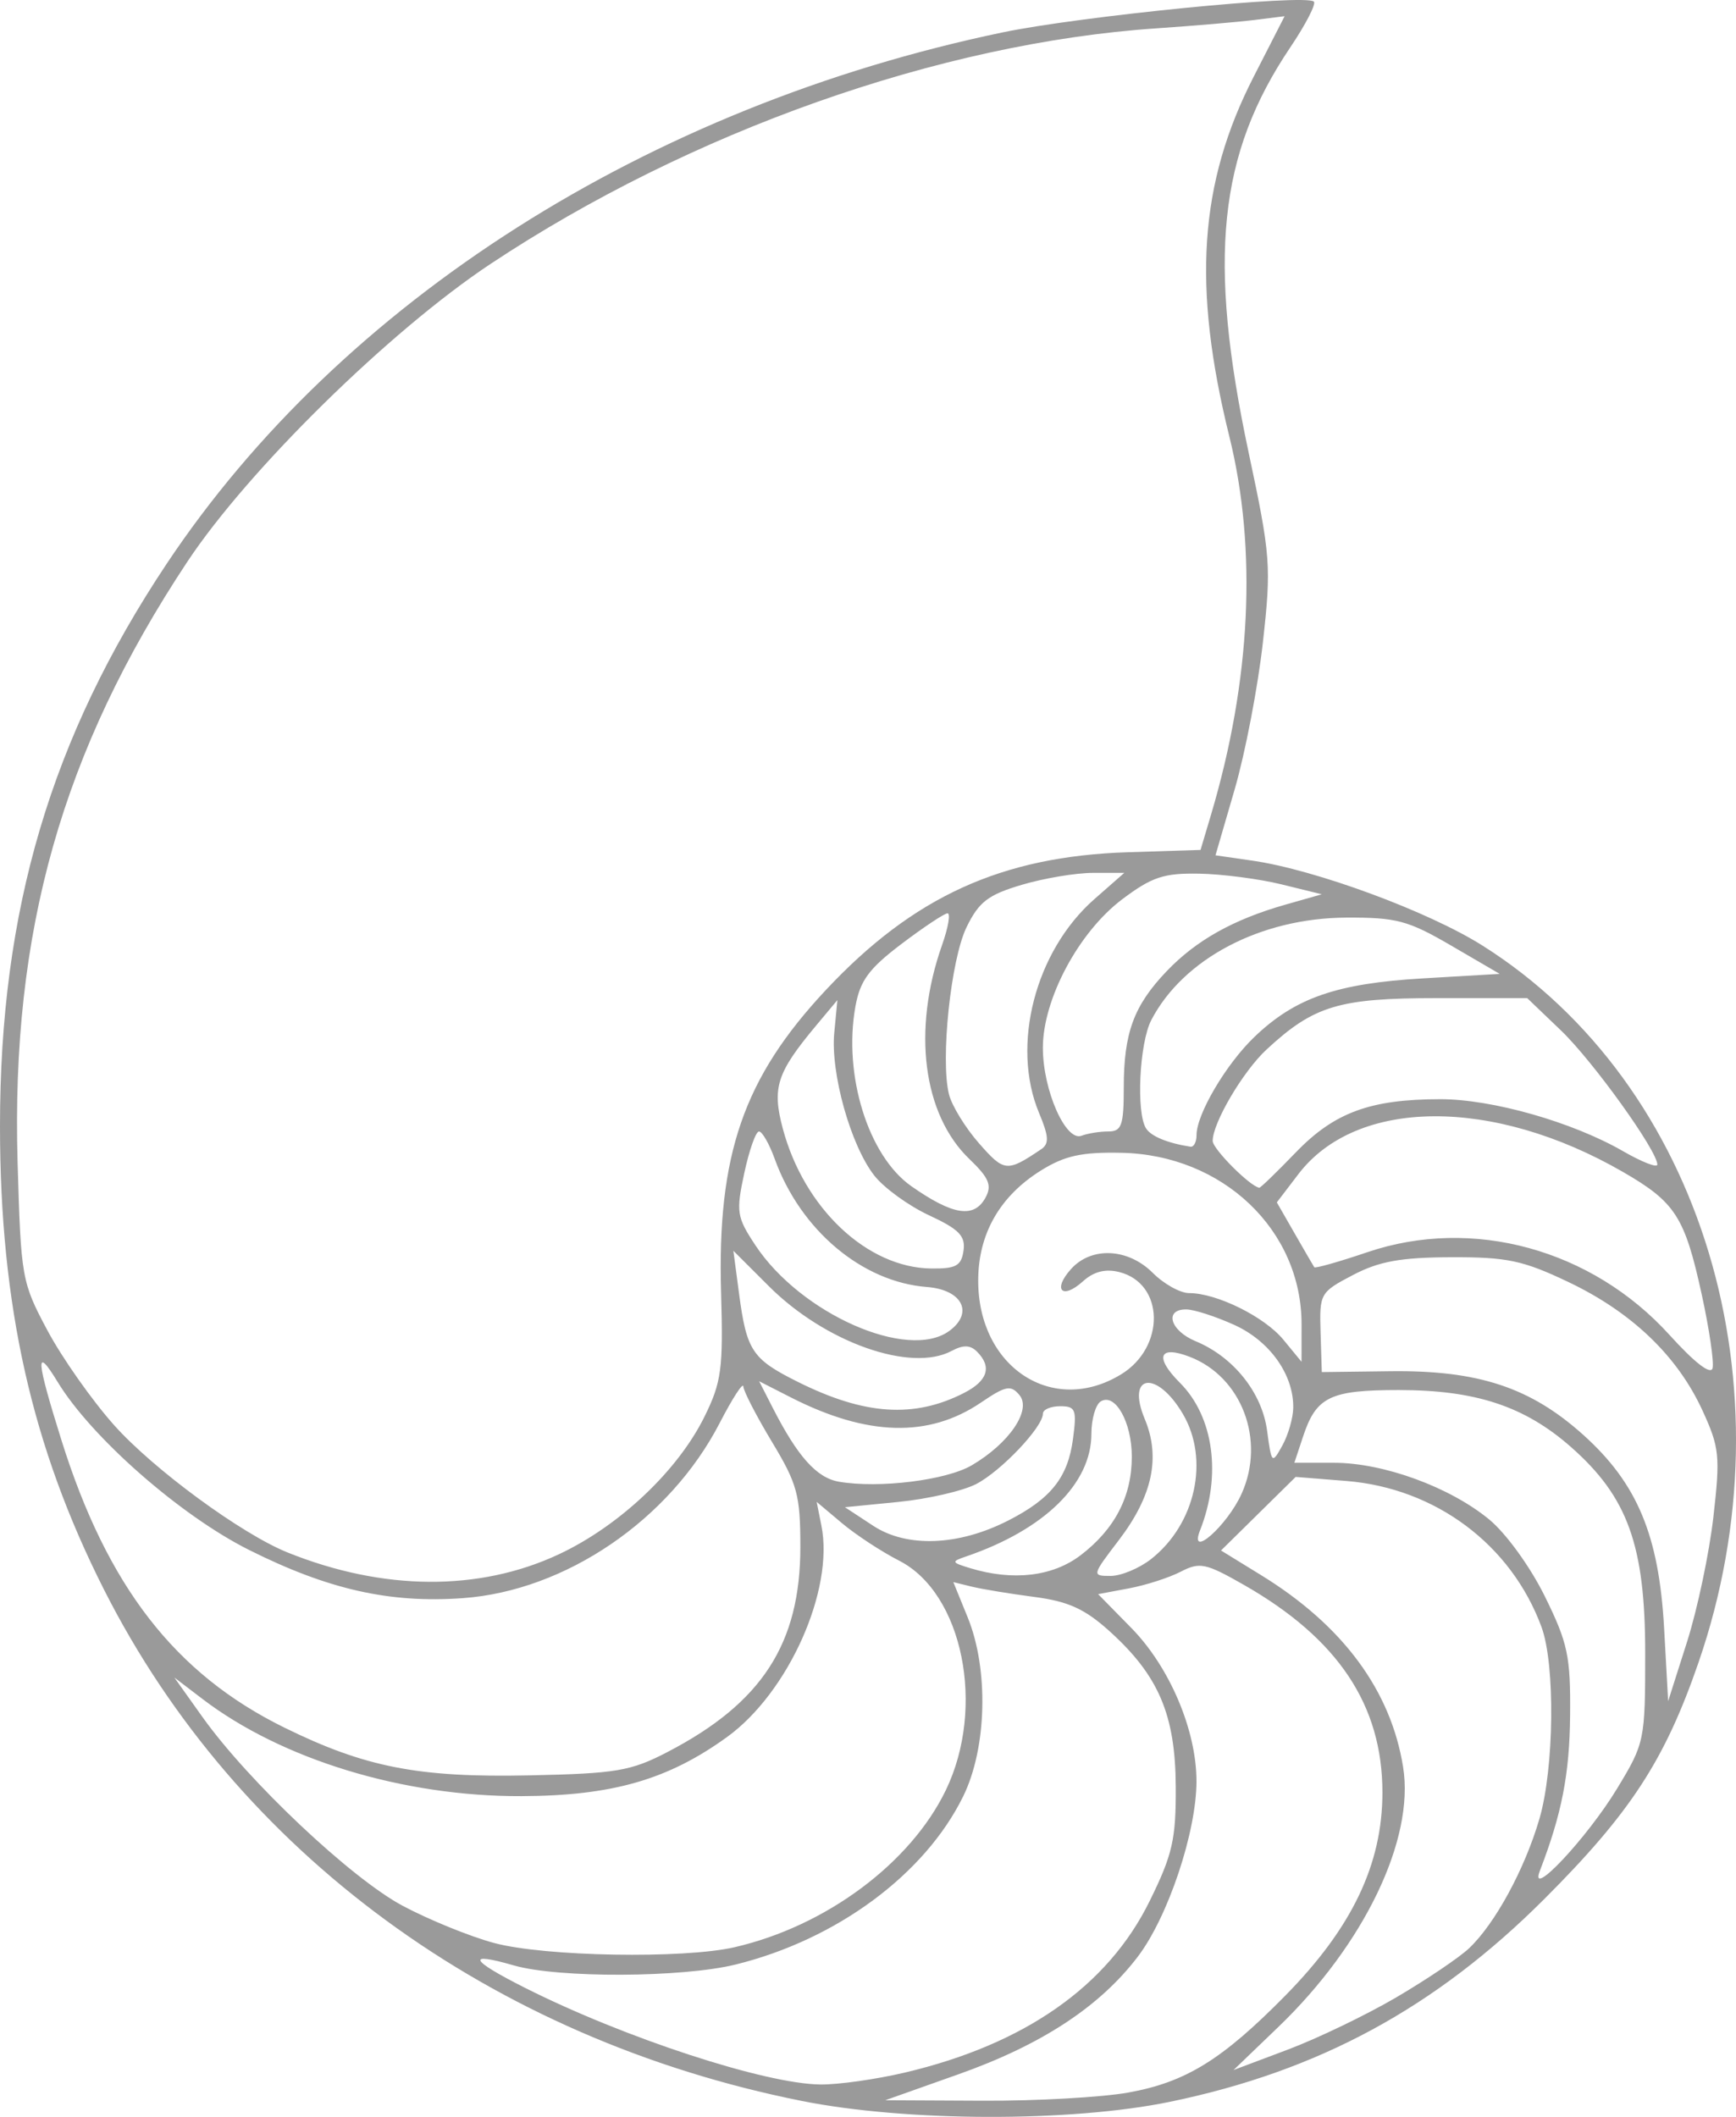 <?xml version="1.0" encoding="UTF-8" standalone="no"?>
<!-- Created with Inkscape (http://www.inkscape.org/) -->

<svg
   xmlns:dc="http://purl.org/dc/elements/1.1/"
   xmlns:cc="http://creativecommons.org/ns#"
   xmlns:rdf="http://www.w3.org/1999/02/22-rdf-syntax-ns#"
   xmlns:svg="http://www.w3.org/2000/svg"
   xmlns="http://www.w3.org/2000/svg"
   xmlns:sodipodi="http://sodipodi.sourceforge.net/DTD/sodipodi-0.dtd"
   xmlns:inkscape="http://www.inkscape.org/namespaces/inkscape"
   version="1.1"
   id="svg14"
   width="107.154"
   height="130.635"
   viewBox="0 0 107.154 130.635"
   sodipodi:docname="main-section_icon-2.svg"
   inkscape:version="0.92.2 (5c3e80d, 2017-08-06)">
  <defs
     id="defs18" />
  <sodipodi:namedview
     pagecolor="#ffffff"
     bordercolor="#666666"
     borderopacity="1"
     objecttolerance="10"
     gridtolerance="10"
     guidetolerance="10"
     inkscape:pageopacity="0"
     inkscape:pageshadow="2"
     inkscape:window-width="1366"
     inkscape:window-height="715"
     id="namedview16"
     showgrid="false"
     fit-margin-top="0"
     fit-margin-left="0"
     fit-margin-right="0"
     fit-margin-bottom="0"
     inkscape:zoom="2.6920153"
     inkscape:cx="101.50784"
     inkscape:cy="69.877245"
     inkscape:window-x="-8"
     inkscape:window-y="-8"
     inkscape:window-maximized="1"
     inkscape:current-layer="svg14" />
  <path
     style="fill:#9a9a9a;stroke-width:1"
     d="M 49.464,129.646 C 30.326,125.82 14.625,114.313 6.422,98.102 1.961,89.285 0.003,80.564 2.1286201e-6,69.505 -0.003,56.162 3.152,45.51 10.278,34.806 21.067,18.602 39.994,6.568 61.876,2.001 66.708,0.993 80.616,-0.383 81.099,0.1 81.245,0.246 80.59,1.516 79.643,2.922 75.194,9.529 74.531,15.986 77.073,27.934 c 1.359,6.385 1.404,6.99 0.877,11.719 -0.306,2.743 -1.089,6.819 -1.74,9.058 l -1.184,4.071 2.283,0.33 c 3.905,0.565 10.859,3.133 14.208,5.247 13.579,8.571 19.195,27.21 13.325,44.23 -2.082,6.036 -4.202,9.286 -9.531,14.612 -6.709,6.705 -13.928,10.612 -23.1,12.504 -6.126,1.263 -16.266,1.237 -22.747,-0.058 z m 20.18,-0.512 c 3.55,-0.64 5.789,-2.022 9.692,-5.984 4.115,-4.177 5.994,-8.105 5.994,-12.532 0,-5.392 -2.737,-9.495 -8.547,-12.811 -2.366,-1.35 -2.726,-1.425 -3.908,-0.814 -0.716,0.37 -2.155,0.833 -3.198,1.028 l -1.896,0.355 2.05,2.088 c 2.363,2.406 4.021,6.306 4.021,9.458 0,3.136 -1.759,8.387 -3.631,10.839 -2.352,3.081 -5.93,5.425 -11.054,7.243 l -4.527,1.605 6.021,0.029 c 3.312,0.016 7.354,-0.211 8.982,-0.504 z m -13.8,-1.232 c 7.401,-1.743 12.53,-5.332 15.112,-10.574 1.421,-2.884 1.634,-3.817 1.617,-7.085 -0.023,-4.424 -1.056,-6.842 -4.091,-9.583 -1.523,-1.375 -2.543,-1.838 -4.652,-2.113 -1.486,-0.194 -3.216,-0.479 -3.844,-0.633 l -1.142,-0.28 0.887,2.178 c 1.307,3.209 1.185,8.058 -0.278,11.04 -2.363,4.816 -7.805,8.839 -14.043,10.38 -3.298,0.815 -10.963,0.846 -13.695,0.056 -2.976,-0.861 -2.72,-0.337 0.671,1.373 6.136,3.095 14.838,5.943 18.264,5.975 1.098,0.011 3.436,-0.32 5.196,-0.735 z m 30.358,-4.653 c 1.854,-1.087 3.866,-2.444 4.472,-3.015 1.604,-1.513 3.439,-4.885 4.345,-7.987 0.915,-3.132 0.985,-9.527 0.129,-11.845 -1.875,-5.083 -6.536,-8.567 -12.053,-9.01 l -3.12,-0.25 -2.304,2.27 -2.304,2.27 2.474,1.522 c 5.044,3.102 8.009,7.109 8.767,11.852 0.713,4.457 -2.402,10.938 -7.706,16.034 l -2.761,2.653 3.345,-1.258 c 1.84,-0.692 4.861,-2.147 6.715,-3.234 z m -40.85,-3.087 c 5.623,-1.296 10.842,-5.174 13.024,-9.679 2.482,-5.125 1.052,-12.169 -2.878,-14.173 -1.084,-0.553 -2.673,-1.595 -3.531,-2.316 l -1.559,-1.311 0.294,1.471 c 0.793,3.965 -2.033,10.294 -5.821,13.036 -3.645,2.638 -7.093,3.63 -12.696,3.652 -7.283,0.028 -14.777,-2.254 -19.683,-5.994 l -1.743,-1.329 1.731,2.43 c 2.829,3.972 9.187,9.967 12.367,11.661 1.622,0.864 4.159,1.896 5.638,2.293 3.128,0.841 11.686,0.99 14.857,0.26 z m 54.463,-9.789 c 1.701,-2.805 1.734,-2.96 1.734,-8.364 0,-6.645 -1.077,-9.629 -4.588,-12.718 -2.855,-2.511 -5.877,-3.51 -10.625,-3.51 -4.237,0 -5.093,0.415 -5.905,2.868 l -0.537,1.621 h 2.45 c 3.051,0 7.148,1.497 9.576,3.498 1.045,0.861 2.541,2.929 3.44,4.755 1.415,2.873 1.587,3.686 1.554,7.338 -0.033,3.618 -0.512,6.074 -1.868,9.593 -0.704,1.826 2.923,-2.038 4.769,-5.081 z m -58.594,-2.266 c 5.812,-3.02 8.18,-6.68 8.18,-12.638 0,-3.209 -0.182,-3.884 -1.747,-6.48 -0.961,-1.594 -1.757,-3.136 -1.771,-3.427 -0.013,-0.29 -0.672,0.725 -1.463,2.257 -3.087,5.973 -9.514,10.351 -15.86,10.805 -4.512,0.323 -8.304,-0.533 -13.185,-2.974 -4.238,-2.12 -9.732,-6.94 -11.816,-10.366 -1.398,-2.298 -1.342,-1.431 0.233,3.59 2.828,9.019 7.015,14.419 13.75,17.733 4.993,2.456 8.283,3.098 15.142,2.953 5.37,-0.114 6.251,-0.263 8.537,-1.451 z M 105.76,93.596 c 0.428,-3.748 0.374,-4.273 -0.682,-6.567 -1.546,-3.359 -4.361,-6.053 -8.27,-7.914 -2.802,-1.334 -3.787,-1.542 -7.236,-1.53 -3.113,0.011 -4.449,0.253 -6.064,1.099 -2.024,1.06 -2.07,1.141 -1.996,3.537 l 0.076,2.452 4.242,-0.053 c 5.411,-0.067 8.635,0.997 11.894,3.925 3.34,3.001 4.676,6.199 4.994,11.948 l 0.248,4.488 1.165,-3.656 c 0.641,-2.011 1.374,-5.489 1.63,-7.73 z m -71.272,2.324 c 3.742,-1.75 7.353,-5.163 9.001,-8.506 1.045,-2.121 1.156,-2.947 1.02,-7.627 -0.248,-8.538 1.388,-13.267 6.467,-18.693 5.394,-5.762 10.854,-8.253 18.636,-8.501 l 4.491,-0.143 0.643,-2.159 c 2.467,-8.286 2.86,-16.378 1.135,-23.354 C 73.587,17.661 74.015,11.315 77.378,4.743 L 79.293,1 77.446,1.231 c -1.016,0.127 -3.756,0.361 -6.089,0.52 C 58.012,2.658 42.604,8.109 30.282,16.284 24.062,20.411 15.323,28.993 11.563,34.666 3.833,46.332 0.676,57.499 1.086,71.728 c 0.206,7.135 0.253,7.4 1.848,10.385 0.901,1.685 2.748,4.309 4.106,5.831 2.436,2.731 7.858,6.711 10.707,7.859 5.896,2.375 11.823,2.417 16.741,0.117 z m 32.208,0.06 c 2.113,-1.611 3.165,-3.634 3.165,-6.088 0,-2.131 -1.03,-3.959 -1.92,-3.408 -0.316,0.195 -0.575,1.094 -0.575,1.997 0,3.078 -2.902,5.919 -7.735,7.57 -0.93,0.318 -0.913,0.367 0.25,0.721 2.64,0.805 5.093,0.519 6.815,-0.793 z m 4.356,0.231 c 2.748,-2.161 3.619,-6.15 1.955,-8.965 -1.607,-2.719 -3.511,-2.461 -2.349,0.319 0.991,2.37 0.478,4.761 -1.606,7.489 -1.656,2.168 -1.663,2.198 -0.502,2.198 0.647,0 1.773,-0.469 2.502,-1.041 z m -8.834,-2.369 c 2.647,-1.35 3.692,-2.66 4.01,-5.029 0.245,-1.828 0.166,-2.034 -0.791,-2.034 -0.585,0 -1.064,0.207 -1.064,0.46 0,0.828 -2.58,3.547 -4.119,4.343 -0.828,0.428 -2.989,0.925 -4.803,1.104 l -3.298,0.326 1.744,1.145 c 2.078,1.365 5.263,1.244 8.322,-0.317 z m 14.419,-1.661 c 1.491,-3.304 0.012,-7.212 -3.199,-8.45 -1.907,-0.736 -2.192,0.02 -0.606,1.605 2.085,2.084 2.58,5.712 1.242,9.098 -0.725,1.836 1.667,-0.267 2.563,-2.253 z m -16.662,-1.752 c 2.317,-1.356 3.717,-3.415 2.95,-4.338 -0.53,-0.638 -0.843,-0.577 -2.376,0.462 -3.223,2.186 -7.028,2.082 -11.737,-0.319 l -1.954,-0.996 0.84,1.643 c 1.54,3.013 2.712,4.32 4.085,4.557 2.464,0.425 6.614,-0.087 8.191,-1.009 z m 19.85,-3.55 c 0.032,-2.042 -1.446,-4.123 -3.633,-5.115 -1.148,-0.521 -2.481,-0.952 -2.961,-0.958 -1.392,-0.017 -1.01,1.307 0.565,1.96 2.337,0.967 4.099,3.17 4.414,5.516 0.276,2.055 0.301,2.08 0.94,0.928 0.361,-0.651 0.665,-1.7 0.675,-2.331 z m -20.317,-0.921 c 1.462,-0.747 1.733,-1.612 0.797,-2.547 -0.416,-0.416 -0.851,-0.427 -1.57,-0.043 -2.517,1.346 -7.8,-0.525 -11.275,-3.993 l -2.193,-2.189 0.35,2.639 c 0.469,3.534 0.807,4.043 3.621,5.448 4.123,2.059 7.181,2.263 10.27,0.686 z m 9.683,-1.139 c 2.758,-1.681 2.689,-5.619 -0.112,-6.321 -0.847,-0.213 -1.571,-0.027 -2.234,0.573 -1.288,1.165 -1.897,0.524 -0.728,-0.766 1.259,-1.39 3.511,-1.28 5.038,0.246 0.686,0.686 1.694,1.247 2.239,1.247 1.705,0 4.654,1.457 5.822,2.877 l 1.12,1.362 0.002,-2.312 c 0.006,-5.82 -4.86,-10.454 -11.117,-10.585 -2.443,-0.051 -3.495,0.178 -4.949,1.08 -2.556,1.585 -3.893,3.924 -3.893,6.812 0,5.339 4.594,8.357 8.81,5.787 z m 35.849,-4.929 c -1.049,-4.803 -1.627,-5.701 -4.87,-7.572 -8.021,-4.627 -16.434,-4.569 -20.027,0.138 l -1.331,1.744 1.105,1.926 c 0.607,1.059 1.15,1.994 1.206,2.076 0.056,0.082 1.531,-0.335 3.278,-0.928 6.495,-2.202 13.851,-0.187 18.649,5.107 1.565,1.727 2.555,2.489 2.66,2.046 0.092,-0.388 -0.209,-2.43 -0.67,-4.538 z m -46.447,2.244 c 1.529,-1.117 0.803,-2.544 -1.379,-2.712 -4,-0.307 -7.806,-3.511 -9.398,-7.913 -0.335,-0.927 -0.771,-1.685 -0.967,-1.685 -0.197,0 -0.606,1.159 -0.91,2.575 -0.514,2.394 -0.465,2.707 0.691,4.453 2.799,4.227 9.412,7.146 11.964,5.281 z m 0.88,-4.954 c 0.129,-0.908 -0.277,-1.324 -2.125,-2.182 -1.257,-0.583 -2.776,-1.684 -3.377,-2.447 -1.458,-1.852 -2.714,-6.326 -2.476,-8.819 l 0.192,-2.015 -1.315,1.574 c -2.431,2.91 -2.729,3.834 -2.053,6.36 1.316,4.917 5.205,8.581 9.157,8.629 1.533,0.018 1.863,-0.164 1.996,-1.1 z m 1.368,-3.293 c 0.396,-0.739 0.196,-1.211 -0.999,-2.355 -2.88,-2.758 -3.547,-7.965 -1.692,-13.219 0.379,-1.074 0.531,-1.952 0.337,-1.951 -0.194,0.002 -1.472,0.85 -2.841,1.887 -2.013,1.524 -2.558,2.263 -2.846,3.862 -0.763,4.23 0.793,9.23 3.453,11.091 2.582,1.807 3.883,2.001 4.588,0.685 z m 19.135,-2.764 c 2.38,-2.47 4.595,-3.287 8.921,-3.291 3.201,-0.003 8.151,1.404 11.28,3.206 1.166,0.672 2.121,1.045 2.121,0.829 0,-0.854 -3.982,-6.395 -5.948,-8.277 l -2.084,-1.995 h -5.59 c -6.036,0 -7.581,0.467 -10.501,3.174 -1.452,1.346 -3.323,4.521 -3.323,5.639 0,0.495 2.308,2.811 2.878,2.888 0.073,0.01 1.084,-0.968 2.246,-2.174 z m -15.716,-0.197 c 0.508,-0.342 0.484,-0.79 -0.125,-2.245 -1.744,-4.172 -0.237,-9.99 3.42,-13.199 L 69.396,53.866 h -1.923 c -1.058,0 -3.043,0.332 -4.412,0.739 -2.073,0.615 -2.641,1.052 -3.403,2.618 -0.97,1.994 -1.619,8.176 -1.082,10.312 0.176,0.701 1.011,2.061 1.855,3.022 1.556,1.771 1.72,1.787 3.826,0.37 z m 9.595,-0.873 c 0,-1.296 1.82,-4.383 3.574,-6.064 2.519,-2.413 5.072,-3.3 10.398,-3.612 l 4.741,-0.278 -2.994,-1.745 c -2.663,-1.552 -3.381,-1.743 -6.487,-1.727 -5.275,0.027 -10.043,2.532 -12.021,6.316 -0.74,1.416 -0.948,5.734 -0.322,6.699 0.315,0.486 1.339,0.906 2.737,1.122 0.206,0.032 0.374,-0.288 0.374,-0.71 z m -5.448,-0.229 c 0.826,0 0.957,-0.371 0.957,-2.71 0,-3.379 0.62,-5.059 2.65,-7.183 1.823,-1.907 4.115,-3.191 7.333,-4.106 L 81.588,55.187 79.093,54.574 C 77.72,54.237 75.436,53.94 74.016,53.914 c -2.179,-0.04 -2.917,0.205 -4.741,1.576 -2.689,2.022 -4.904,6.164 -4.904,9.17 0,2.607 1.405,5.804 2.386,5.428 0.379,-0.145 1.12,-0.264 1.647,-0.264 z"
     id="path24"
     inkscape:connector-curvature="0" />
</svg>
